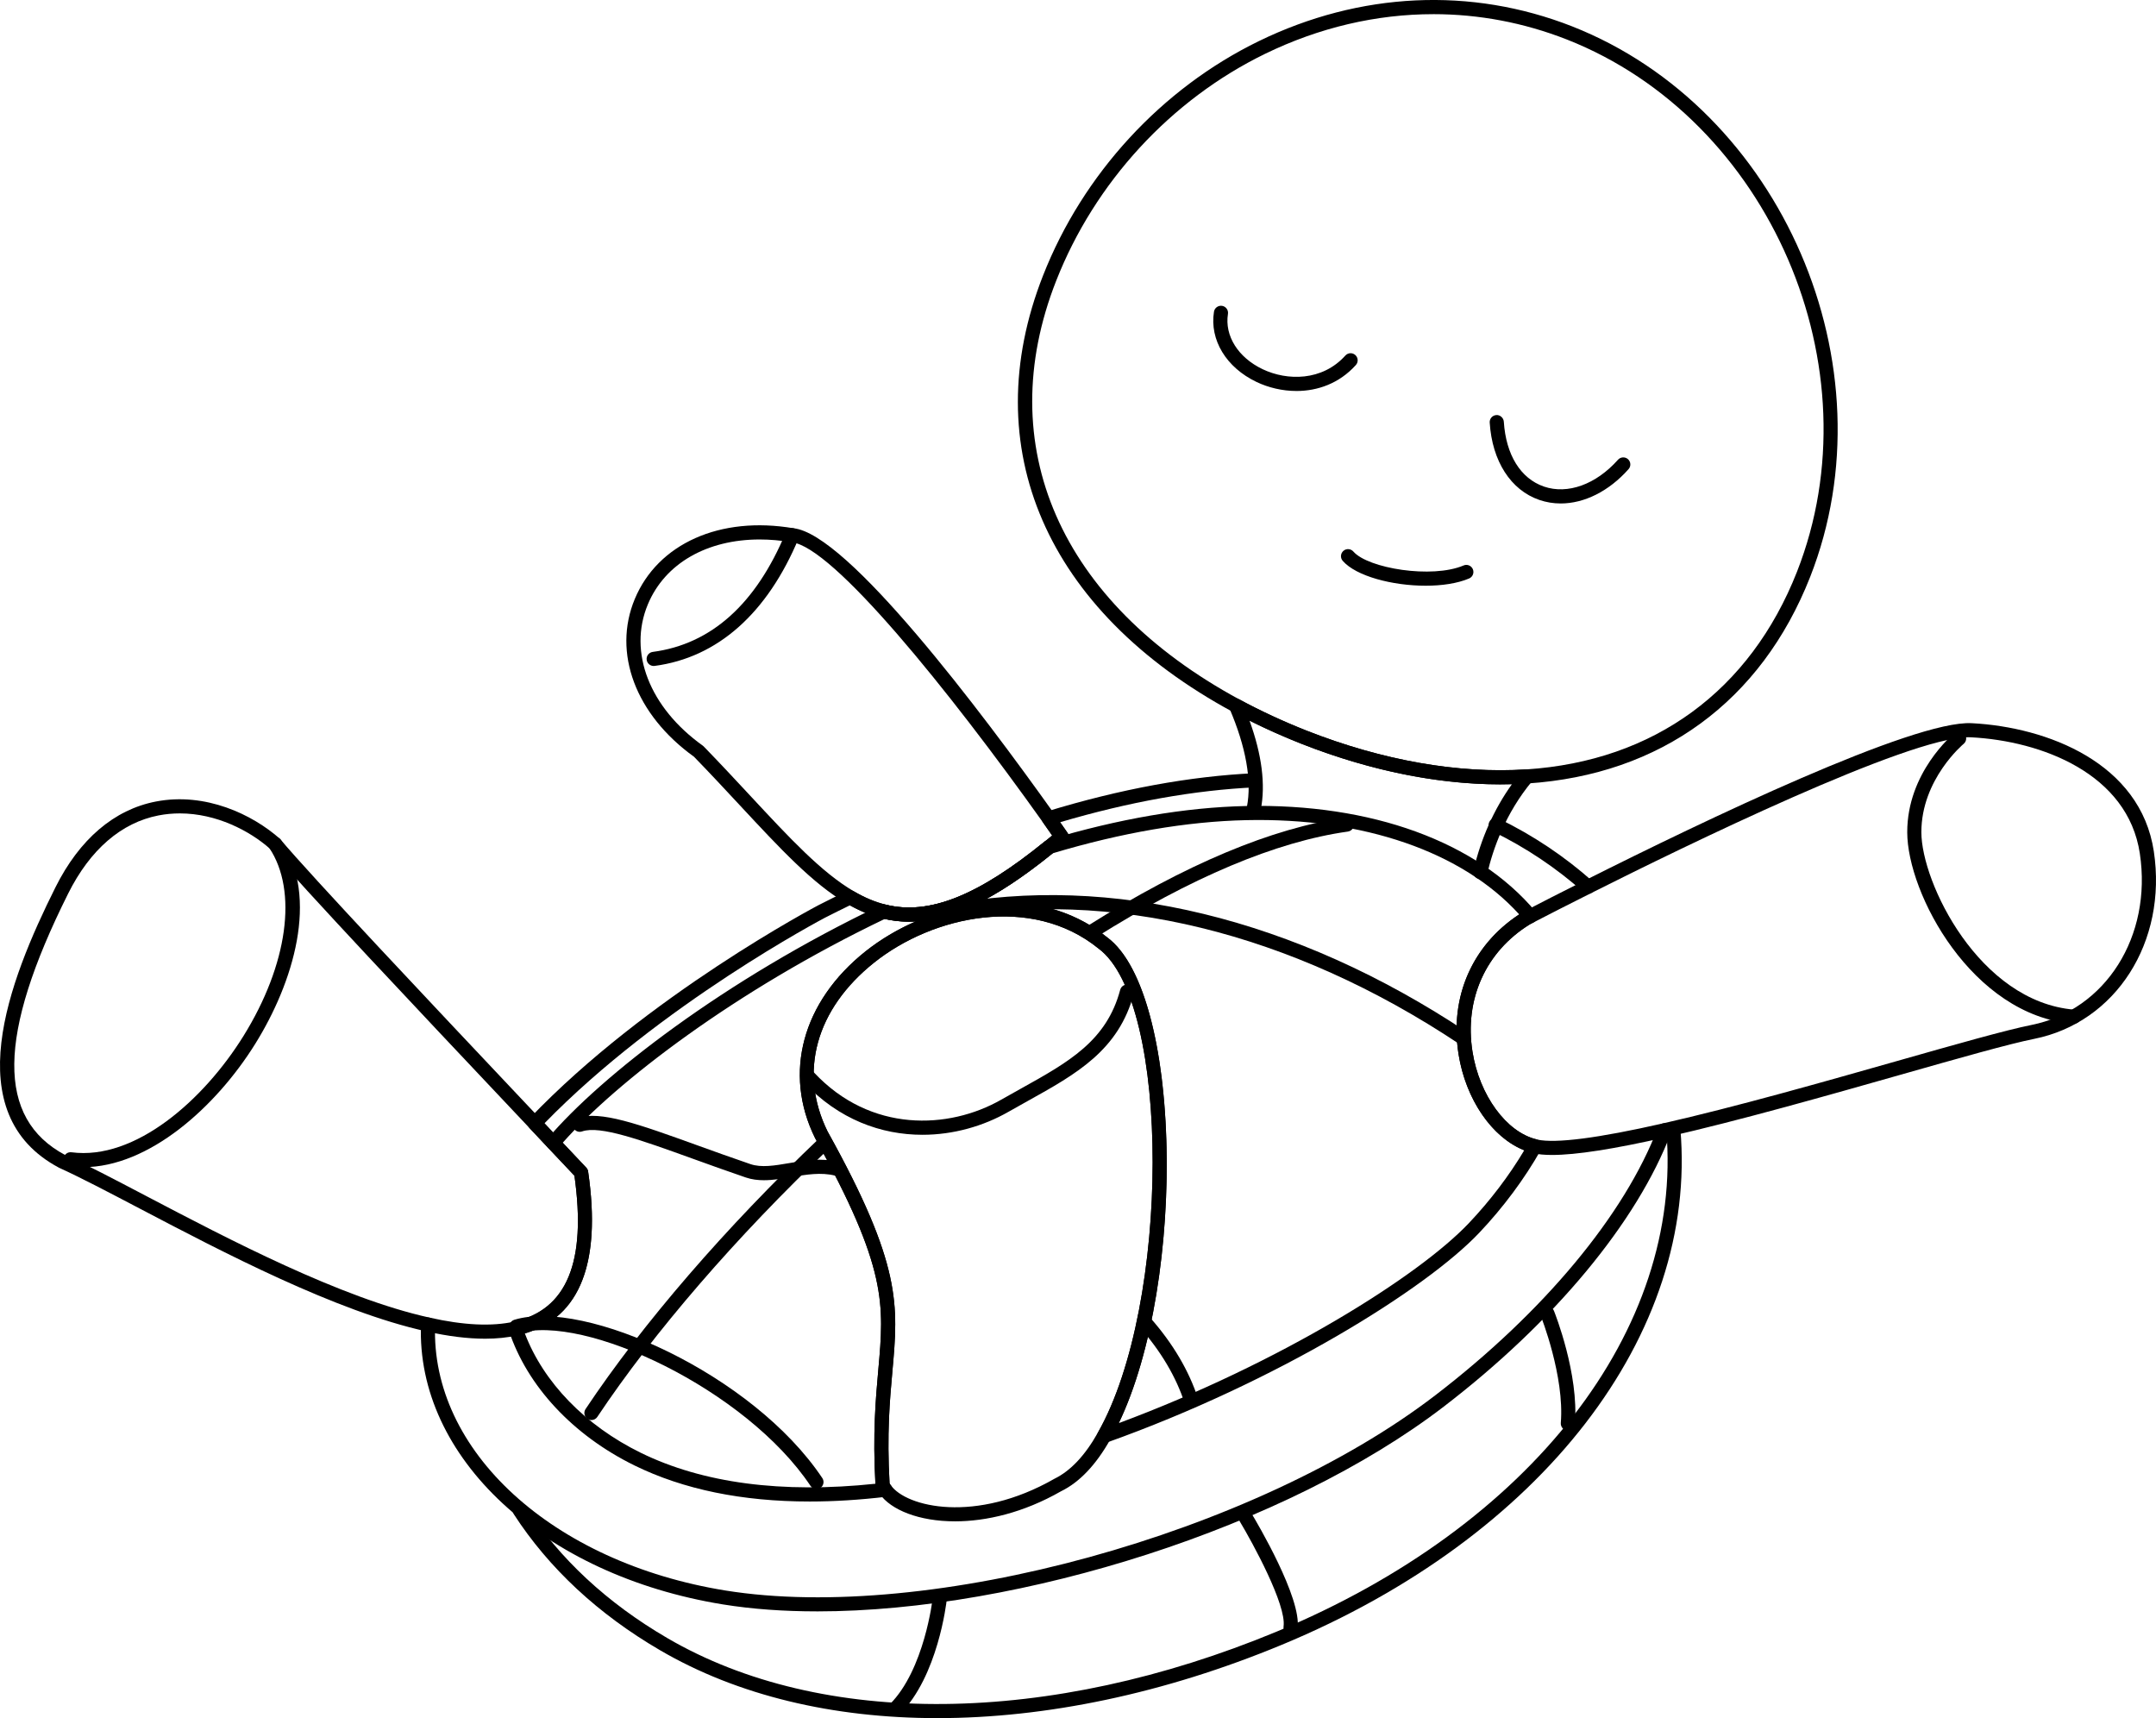 <?xml version="1.0" encoding="UTF-8"?>
<svg id="b" data-name="Layer 2" xmlns="http://www.w3.org/2000/svg" width="182.965" height="145.797" viewBox="0 0 182.965 145.797">
  <g id="c" data-name="OBJECTS">
    <g id="d" data-name="Turtle Outline">
      <g id="e" data-name="path1042">
        <path d="M79.541,145.797c-8.848,0-16.938-1.917-23.52-5.757-5.264-3.071-9.441-6.957-12.418-11.548-.18-.278-.101-.649.178-.83.279-.182.649-.1.83.177,2.873,4.432,6.915,8.188,12.016,11.164,13.11,7.651,32.441,7.448,51.708-.544,21.559-8.945,34.54-25.651,33.071-42.56-.028-.33.216-.621.546-.649.328-.025.62.216.649.546,1.516,17.441-11.755,34.623-33.808,43.772-10.003,4.15-20.039,6.229-29.253,6.229Z" fill="#000" stroke-width="0"/>
      </g>
      <g>
        <path d="M134.767,75.848c-.142,0-.284-.05-.398-.152-2.312-2.056-4.903-3.788-7.704-5.148-.299-.145-.423-.503-.278-.802.146-.298.509-.42.802-.277,2.9,1.408,5.585,3.202,7.978,5.331.248.22.271.6.05.847-.118.133-.283.201-.448.201Z" fill="#000" stroke-width="0"/>
        <path d="M69.338,136.739c-2.823,0-5.502-.19-7.977-.589-15.285-2.478-26.066-12.477-25.635-23.775.014-.331.271-.606.622-.577.332.013.59.292.577.623-.408,10.685,9.949,20.166,24.627,22.545,17.312,2.79,44.901-4.791,60.238-16.554,9.214-7.064,16.101-15.341,18.896-22.707.118-.31.466-.464.773-.348.31.118.466.464.348.774-2.871,7.568-9.9,16.037-19.286,23.233-13.371,10.256-35.937,17.376-53.184,17.376Z" fill="#000" stroke-width="0"/>
        <path d="M46.946,97.587c-.16,0-.319-.063-.438-.189l-.458-.489c-.343-.367-.712-.761-1.108-1.178-.221-.232-.221-.597,0-.828,9.973-10.44,24.382-18.022,24.526-18.097.819-.416,1.623-.817,2.417-1.199.18-.086.391-.078.562.022.94.55,1.826.921,2.709,1.135,3.66.919,7.823-.735,13.51-5.362.022-.018.045-.034.069-.048l.251-.206c.101-.082.202-.165.303-.248-.186-.266-.451-.645-.784-1.116-.111-.157-.14-.358-.077-.541.062-.182.208-.323.393-.379,6.243-1.908,12.191-3.002,17.678-3.253.317.012.612.242.627.572.015.331-.241.612-.572.627-5.153.235-10.73,1.232-16.588,2.962.402.573.624.894.624.894.174.252.13.596-.104.796-.247.213-.495.415-.739.615l-.31.253c-.023.019-.048.037-.074.052-5.978,4.852-10.448,6.562-14.494,5.547-.903-.219-1.806-.582-2.747-1.104-.693.336-1.396.688-2.104,1.047-.135.07-13.997,7.367-23.812,17.449.252.267.491.523.721.768l.456.487c.227.241.215.621-.026.848-.116.108-.264.163-.411.163Z" fill="#000" stroke-width="0"/>
      </g>
      <path d="M125.63,74.604c-.045,0-.091-.005-.137-.016-.322-.075-.523-.397-.449-.72.625-2.7,1.745-5.206,3.264-7.322-5.605.156-11.737-1.021-17.841-3.42-1.522-.6-3.006-1.261-4.428-1.973,1.051,2.899,1.372,5.437.953,7.56-.064.326-.387.534-.705.473-.325-.064-.536-.38-.473-.705.437-2.211-.075-5.104-1.479-8.366-.102-.235-.043-.508.146-.68.189-.173.466-.206.69-.085,1.807.977,3.735,1.872,5.734,2.66,6.418,2.523,12.859,3.656,18.631,3.279.249-.014.465.113.574.327.108.214.079.472-.074.656-2.29,2.744-3.344,5.793-3.823,7.868-.064.277-.312.465-.584.465Z" fill="#000" stroke-width="0"/>
      <path d="M68.704,127.415c-5.726,0-10.706-1.023-14.861-3.06-5.217-2.562-9.101-6.728-10.655-11.43-.054-.161-.036-.337.048-.484.083-.147.226-.253.391-.29,4.479-.999,6.156-5.05,5.123-12.383-.428-.458-1.202-1.279-2.237-2.368-.212-.223-.222-.568-.022-.802,4.491-5.28,14.974-13.447,28.269-19.792.126-.06.267-.076.405-.041,3.65.918,7.818-.736,13.505-5.363.077-.062.167-.104.263-.124,5.994-1.798,11.645-2.767,16.792-2.881,10.662-.232,19.611,3.024,24.594,8.964.116.139.164.323.129.501-.035.178-.148.331-.309.415l-.304.157c-3.743,2.305-5.583,6.361-4.873,10.821.588,3.689,2.87,6.813,5.428,7.428.183.044.334.171.409.344s.065.37-.027.534c-1.386,2.459-3.2,4.9-5.247,7.059-4.527,4.778-17.149,12.642-31.625,17.802-.233.087-.499.013-.661-.179-.161-.192-.186-.464-.062-.683,6.172-10.844,6.195-36.566.037-41.079-5.655-4.584-14.022-2.796-19.035,1.205-4.944,3.946-6.422,9.298-3.952,14.316,6.313,11.364,6.01,14.743,5.507,20.343-.225,2.495-.478,5.32-.242,9.524.032.064.064.113.104.16.144.168.183.402.102.608-.081.206-.269.351-.488.376-2.263.268-4.432.402-6.503.402ZM44.541,113.153c1.58,4.151,5.128,7.816,9.83,10.125,5.276,2.585,11.976,3.468,19.918,2.63-.237-4.279.031-7.266.247-9.671.499-5.553.773-8.611-5.374-19.679-2.71-5.504-1.07-11.552,4.267-15.811,1.254-1,2.706-1.871,4.273-2.554-.896.053-1.768-.021-2.618-.214-12.706,6.093-22.76,13.825-27.327,18.989.958,1.009,1.652,1.747,1.999,2.12.083.089.137.201.154.322,1.128,7.728-.679,12.347-5.369,13.742ZM85.2,76.575c3.104,0,6.179.876,8.744,2.956,6.364,4.664,6.779,29.158.998,41.234,13.686-5.091,25.428-12.451,29.709-16.97,1.803-1.901,3.418-4.026,4.702-6.183-2.724-1.076-4.964-4.303-5.578-8.167-.769-4.827,1.153-9.229,5.15-11.852-4.832-5.318-13.236-8.221-23.176-7.997-5.026.111-10.551,1.059-16.423,2.816-2.394,1.939-4.547,3.375-6.526,4.332.796-.111,1.599-.169,2.399-.169Z" fill="#000" stroke-width="0"/>
      <g id="f" data-name="path1043">
        <path d="M50.189,120.504c-.114,0-.229-.033-.332-.101-.275-.184-.35-.556-.166-.832,4.829-7.246,11.901-15.432,19.915-23.052.238-.229.619-.219.848.021s.219.62-.021.848c-7.95,7.561-14.962,15.675-19.743,22.849-.115.173-.306.267-.5.267Z" fill="#000" stroke-width="0"/>
      </g>
      <g id="g" data-name="path1043">
        <path d="M92.588,79.696c-.199,0-.395-.099-.509-.28-.177-.28-.093-.651.188-.828,8.311-5.237,15.695-8.336,21.951-9.211.322-.047.631.182.677.511.047.328-.183.631-.511.677-6.086.852-13.312,3.893-21.477,9.039-.1.062-.21.092-.319.092Z" fill="#000" stroke-width="0"/>
      </g>
      <path d="M127.333,66.559c-5.334,0-11.114-1.172-16.866-3.434-2.044-.806-4.018-1.721-5.865-2.721-15.822-8.567-21.835-22.409-16.084-37.027,3.383-8.616,10.055-15.864,18.306-19.885,8.571-4.177,18.015-4.624,26.593-1.254,17.786,7,27.226,28.831,20.199,46.718h0c-4.158,10.561-12.681,16.786-24,17.529-.75.049-1.512.074-2.282.074ZM121.64,1.202c-4.829,0-9.689,1.128-14.29,3.37-7.984,3.891-14.44,10.905-17.715,19.245-5.508,14,.301,27.283,15.538,35.533,1.806.977,3.734,1.872,5.733,2.66,6.418,2.523,12.859,3.656,18.631,3.279,10.828-.711,18.983-6.668,22.961-16.771h0c6.793-17.292-2.329-38.396-19.521-45.163-3.662-1.438-7.489-2.154-11.337-2.154ZM153.057,48.737h.01-.01Z" fill="#000" stroke-width="0"/>
      <g id="h" data-name="path992-4">
        <path d="M120.988,49.703c-2.819,0-5.905-.807-7.041-2.111-.218-.25-.191-.629.059-.847.248-.217.629-.191.846.059,1.245,1.43,6.669,2.32,9.353,1.18.302-.131.656.012.786.317.13.305-.012.657-.317.787-.991.422-2.307.615-3.685.615Z" fill="#000" stroke-width="0"/>
      </g>
      <g id="i" data-name="path993-9">
        <path d="M110.019,33.178c-1.206,0-2.384-.288-3.387-.766-2.573-1.228-3.99-3.567-3.61-5.96.052-.328.363-.549.687-.499.327.052.551.359.499.687-.295,1.855.86,3.695,2.942,4.689,2.082.994,5.061,1.02,7.02-1.157.224-.248.603-.267.848-.044.246.222.267.601.045.847-1.418,1.574-3.26,2.203-5.043,2.204Z" fill="#000" stroke-width="0"/>
      </g>
      <g id="j" data-name="path994-8">
        <path d="M132.444,42.723c-.616,0-1.225-.098-1.81-.299-2.43-.836-4.005-3.29-4.213-6.565-.021-.331.229-.616.561-.637.305-.03.615.229.637.561.18,2.816,1.421,4.823,3.406,5.507,2.012.689,4.419-.18,6.282-2.276.22-.247.6-.27.847-.05.248.22.271.6.05.847-1.673,1.884-3.762,2.913-5.76,2.913Z" fill="#000" stroke-width="0"/>
      </g>
      <g id="k" data-name="path1044">
        <path d="M124.177,88.695c-.113,0-.229-.033-.331-.101-14.273-9.497-29.711-13.266-43.48-10.609-.321.059-.641-.149-.702-.476-.063-.326.149-.64.476-.703,14.071-2.714,29.834,1.116,44.371,10.789.276.184.351.556.168.832-.116.173-.307.268-.501.268Z" fill="#000" stroke-width="0"/>
      </g>
      <g id="l" data-name="path1045">
        <path d="M101.108,119.499c-.253,0-.488-.161-.57-.415-.731-2.251-2.026-4.434-3.847-6.49-.22-.248-.196-.627.052-.847.248-.221.627-.197.847.051,1.931,2.18,3.307,4.506,4.089,6.915.103.315-.069.654-.385.756-.062.02-.124.029-.186.029Z" fill="#000" stroke-width="0"/>
      </g>
      <g id="m" data-name="path1045">
        <path d="M64.832,100.152c-.526,0-1.044-.063-1.543-.233-1.628-.557-3.14-1.102-4.53-1.604-4.387-1.583-7.853-2.832-9.361-2.304-.312.111-.655-.054-.766-.367-.109-.312.055-.655.367-.765,1.915-.672,5.197.513,10.167,2.307,1.385.5,2.891,1.043,4.512,1.597.937.32,2.075.125,3.282-.081,1.294-.222,2.76-.471,4.209-.1.321.082.515.409.433.73-.082.32-.409.516-.729.432-1.202-.307-2.477-.089-3.71.121-.772.132-1.561.267-2.33.267Z" fill="#000" stroke-width="0"/>
      </g>
      <g id="n" data-name="path1046">
        <path d="M69.288,126.364c-.194,0-.384-.094-.5-.267-5.492-8.222-19.247-14.639-24.793-12.954-.314.095-.651-.083-.748-.4-.096-.317.083-.652.4-.749,5.966-1.813,20.251,4.622,26.139,13.436.184.276.109.648-.166.833-.103.068-.218.101-.332.101Z" fill="#000" stroke-width="0"/>
      </g>
      <path d="M41.157,113.6c-1.48,0-3.141-.206-4.963-.618-7.705-1.702-17.31-6.74-24.322-10.418-2.726-1.43-5.079-2.664-6.862-3.471-8.645-4.597-4.31-15.787-.3-23.805,2.035-4.073,4.979-6.587,8.514-7.271,4.213-.816,8.203,1.098,10.531,3.161,2.56,3.068,13.118,14.255,20.105,21.658l1.953,2.069c.397.418.769.814,1.114,1.184l.456.487c1.15,1.21,1.982,2.092,2.372,2.513.083.089.137.201.154.322,1.179,8.077-.848,12.758-6.022,13.912h0c-.826.185-1.738.278-2.73.278ZM15.258,69.024c-.594,0-1.197.054-1.806.172-3.155.61-5.807,2.903-7.668,6.63-6.016,12.029-6.094,19.081-.245,22.192,1.78.804,4.148,2.046,6.891,3.485,6.953,3.647,16.475,8.642,24.026,10.309,2.872.648,5.283.763,7.17.34h0c4.479-.999,6.156-5.05,5.123-12.383-.428-.458-1.202-1.279-2.237-2.368l-.461-.492c-.343-.367-.712-.761-1.108-1.178l-1.954-2.071c-6.998-7.414-17.572-18.617-20.093-21.649-1.721-1.518-4.537-2.987-7.638-2.987Z" fill="#000" stroke-width="0"/>
      <g id="o" data-name="path1048">
        <path d="M7.061,99.045c-.385,0-.769-.024-1.151-.075-.328-.043-.56-.344-.517-.673.042-.329.349-.562.673-.517,5.405.71,11.222-4.439,14.589-9.857,3.767-6.06,4.631-12.325,2.202-15.961-.184-.276-.109-.648.166-.833.276-.186.647-.109.832.166,3.265,4.888,1.014,12.122-2.181,17.262-3.341,5.374-9.034,10.488-14.613,10.488Z" fill="#000" stroke-width="0"/>
      </g>
      <path d="M81.042,129.098c-3.054,0-5.433-.966-6.396-2.335-.139-.161-.235-.358-.3-.507-.028-.064-.044-.133-.048-.203-.252-4.355.02-7.382.238-9.814.499-5.553.773-8.611-5.374-19.679-2.71-5.504-1.07-11.552,4.267-15.811,5.378-4.292,14.397-6.176,20.516-1.217,6.619,4.85,6.802,31.15.274,42.622-1.209,2.154-2.615,3.632-4.18,4.394-3.185,1.823-6.346,2.551-8.997,2.551ZM75.489,125.869c.032.064.064.113.104.16,1.317,1.869,7.204,3.28,13.885-.542,1.376-.671,2.607-1.984,3.694-3.922,0,0,0-.002.002-.003,6.172-10.844,6.195-36.566.037-41.079-5.655-4.584-14.022-2.796-19.035,1.205-4.944,3.946-6.422,9.298-3.952,14.316,6.313,11.364,6.01,14.743,5.507,20.343-.225,2.495-.478,5.32-.242,9.524Z" fill="#000" stroke-width="0"/>
      <g id="p" data-name="path1050">
        <path d="M78.281,96.296c-3.471,0-7.098-1.278-10.075-4.462-.227-.242-.213-.622.028-.848.244-.226.623-.213.849.029,4.789,5.122,11.429,4.848,15.883,2.302.562-.321,1.115-.628,1.655-.929,4.071-2.264,7.287-4.052,8.443-8.396.085-.319.414-.511.734-.425.32.085.511.414.426.734-1.288,4.836-4.871,6.829-9.021,9.136-.536.298-1.085.604-1.643.922-2.1,1.2-4.645,1.938-7.28,1.938Z" fill="#000" stroke-width="0"/>
      </g>
      <path d="M131.712,98.008c-.64,0-1.165-.049-1.582-.146h0c-.023-.007-.047-.014-.07-.022-3.037-.759-5.617-4.201-6.284-8.394-.789-4.957,1.259-9.464,5.477-12.059l.652-.338c.827-.427,2.458-1.269,4.594-2.337,10.128-5.092,27.902-13.609,32.829-13.343,6.425.332,14.325,3.381,15.453,10.88,1.153,7.674-3.213,14.513-10.155,15.908h0c-2.095.417-6.356,1.628-11.292,3.031-6.14,1.745-13.781,3.917-19.952,5.315-4.435,1.007-7.627,1.505-9.668,1.505ZM130.455,96.704c1.572.34,5.158-.123,10.659-1.372,6.139-1.392,13.764-3.559,19.89-5.3,4.96-1.41,9.243-2.627,11.385-3.054h0c6.304-1.266,10.261-7.522,9.204-14.552-1.02-6.784-8.354-9.551-14.327-9.86-.062-.003-.129-.005-.197-.005-5.168,0-24.067,9.218-32.032,13.222-2.131,1.065-3.757,1.905-4.582,2.331l-.621.321c-3.743,2.305-5.583,6.361-4.873,10.821.588,3.689,2.87,6.813,5.428,7.428.022.006.045.013.067.021ZM172.507,87.567h.01-.01Z" fill="#000" stroke-width="0"/>
      <g id="q" data-name="path1052">
        <path d="M175.984,86.876c-.017,0-.033,0-.051-.002-8.597-.711-14.079-11.073-14.079-16.254-.004-5.069,3.858-8.288,4.023-8.423.257-.21.634-.17.844.084.21.256.173.634-.083.844-.036.029-3.587,3.006-3.585,7.494,0,4.272,4.903,14.391,12.979,15.059.33.027.575.317.548.647-.025.313-.288.551-.597.551Z" fill="#000" stroke-width="0"/>
      </g>
      <path d="M77.149,78.211c-.778,0-1.535-.095-2.278-.281-.992-.241-1.984-.655-3.026-1.264-2.893-1.699-5.617-4.629-9.067-8.338-1.203-1.293-2.486-2.674-3.884-4.113-4.956-3.566-6.929-8.815-5.024-13.385,1.962-4.708,7.251-7.065,13.469-6.003,4.556.456,15.835,15.397,22.148,24.263.703.995,1.105,1.577,1.105,1.577.174.252.13.596-.104.796-.247.213-.495.415-.739.615l-.28.229c-.035.033-.074.062-.116.086-4.874,3.954-8.747,5.818-12.203,5.818ZM64.47,45.779c-4.462,0-8.039,2.021-9.493,5.512-1.688,4.048.142,8.75,4.658,11.979.029.021.057.044.082.07,1.418,1.46,2.72,2.86,3.938,4.17,3.383,3.638,6.056,6.511,8.795,8.12.939.549,1.825.92,2.708,1.135,3.66.919,7.823-.735,13.51-5.362.022-.018.046-.034.069-.049l.251-.206c.101-.082.202-.165.303-.248-.186-.266-.451-.645-.784-1.116-8.02-11.26-17.835-23.418-21.33-23.769-.931-.159-1.836-.236-2.707-.236Z" fill="#000" stroke-width="0"/>
      <path d="M55.473,56.513c-.296,0-.554-.22-.594-.521-.043-.329.188-.63.517-.673,4.961-.654,8.759-4.063,11.287-10.132.127-.306.479-.452.784-.323.307.127.451.479.323.785-2.666,6.4-6.898,10.155-12.238,10.859-.026.003-.053.005-.079.005Z" fill="#000" stroke-width="0"/>
      <g id="r" data-name="path1055">
        <path d="M109.522,138.702c-.028,0-.057-.002-.086-.006-.328-.047-.556-.351-.509-.679.258-1.813-2.608-7.071-3.734-8.944-.17-.284-.078-.652.205-.823.289-.171.653-.078.824.205.437.727,4.257,7.173,3.893,9.731-.042.299-.299.516-.593.516Z" fill="#000" stroke-width="0"/>
      </g>
      <g id="s" data-name="path1056">
        <path d="M133.054,121.394c-.017,0-.033,0-.051-.002-.33-.027-.575-.317-.548-.647.327-3.958-1.676-9.016-1.695-9.067-.123-.308.026-.657.334-.78.304-.123.656.027.779.334.087.217,2.129,5.368,1.777,9.612-.025.313-.288.551-.597.551Z" fill="#000" stroke-width="0"/>
      </g>
      <g id="t" data-name="path1057">
        <path d="M75.943,145.639c-.153,0-.307-.059-.424-.176-.234-.234-.234-.614,0-.849,2.931-2.932,3.624-8.923,3.63-8.983.037-.33.335-.569.663-.53.329.036.566.333.53.662-.029.263-.749,6.474-3.976,9.7-.116.117-.271.176-.424.176Z" fill="#000" stroke-width="0"/>
      </g>
    </g>
  </g>
</svg>